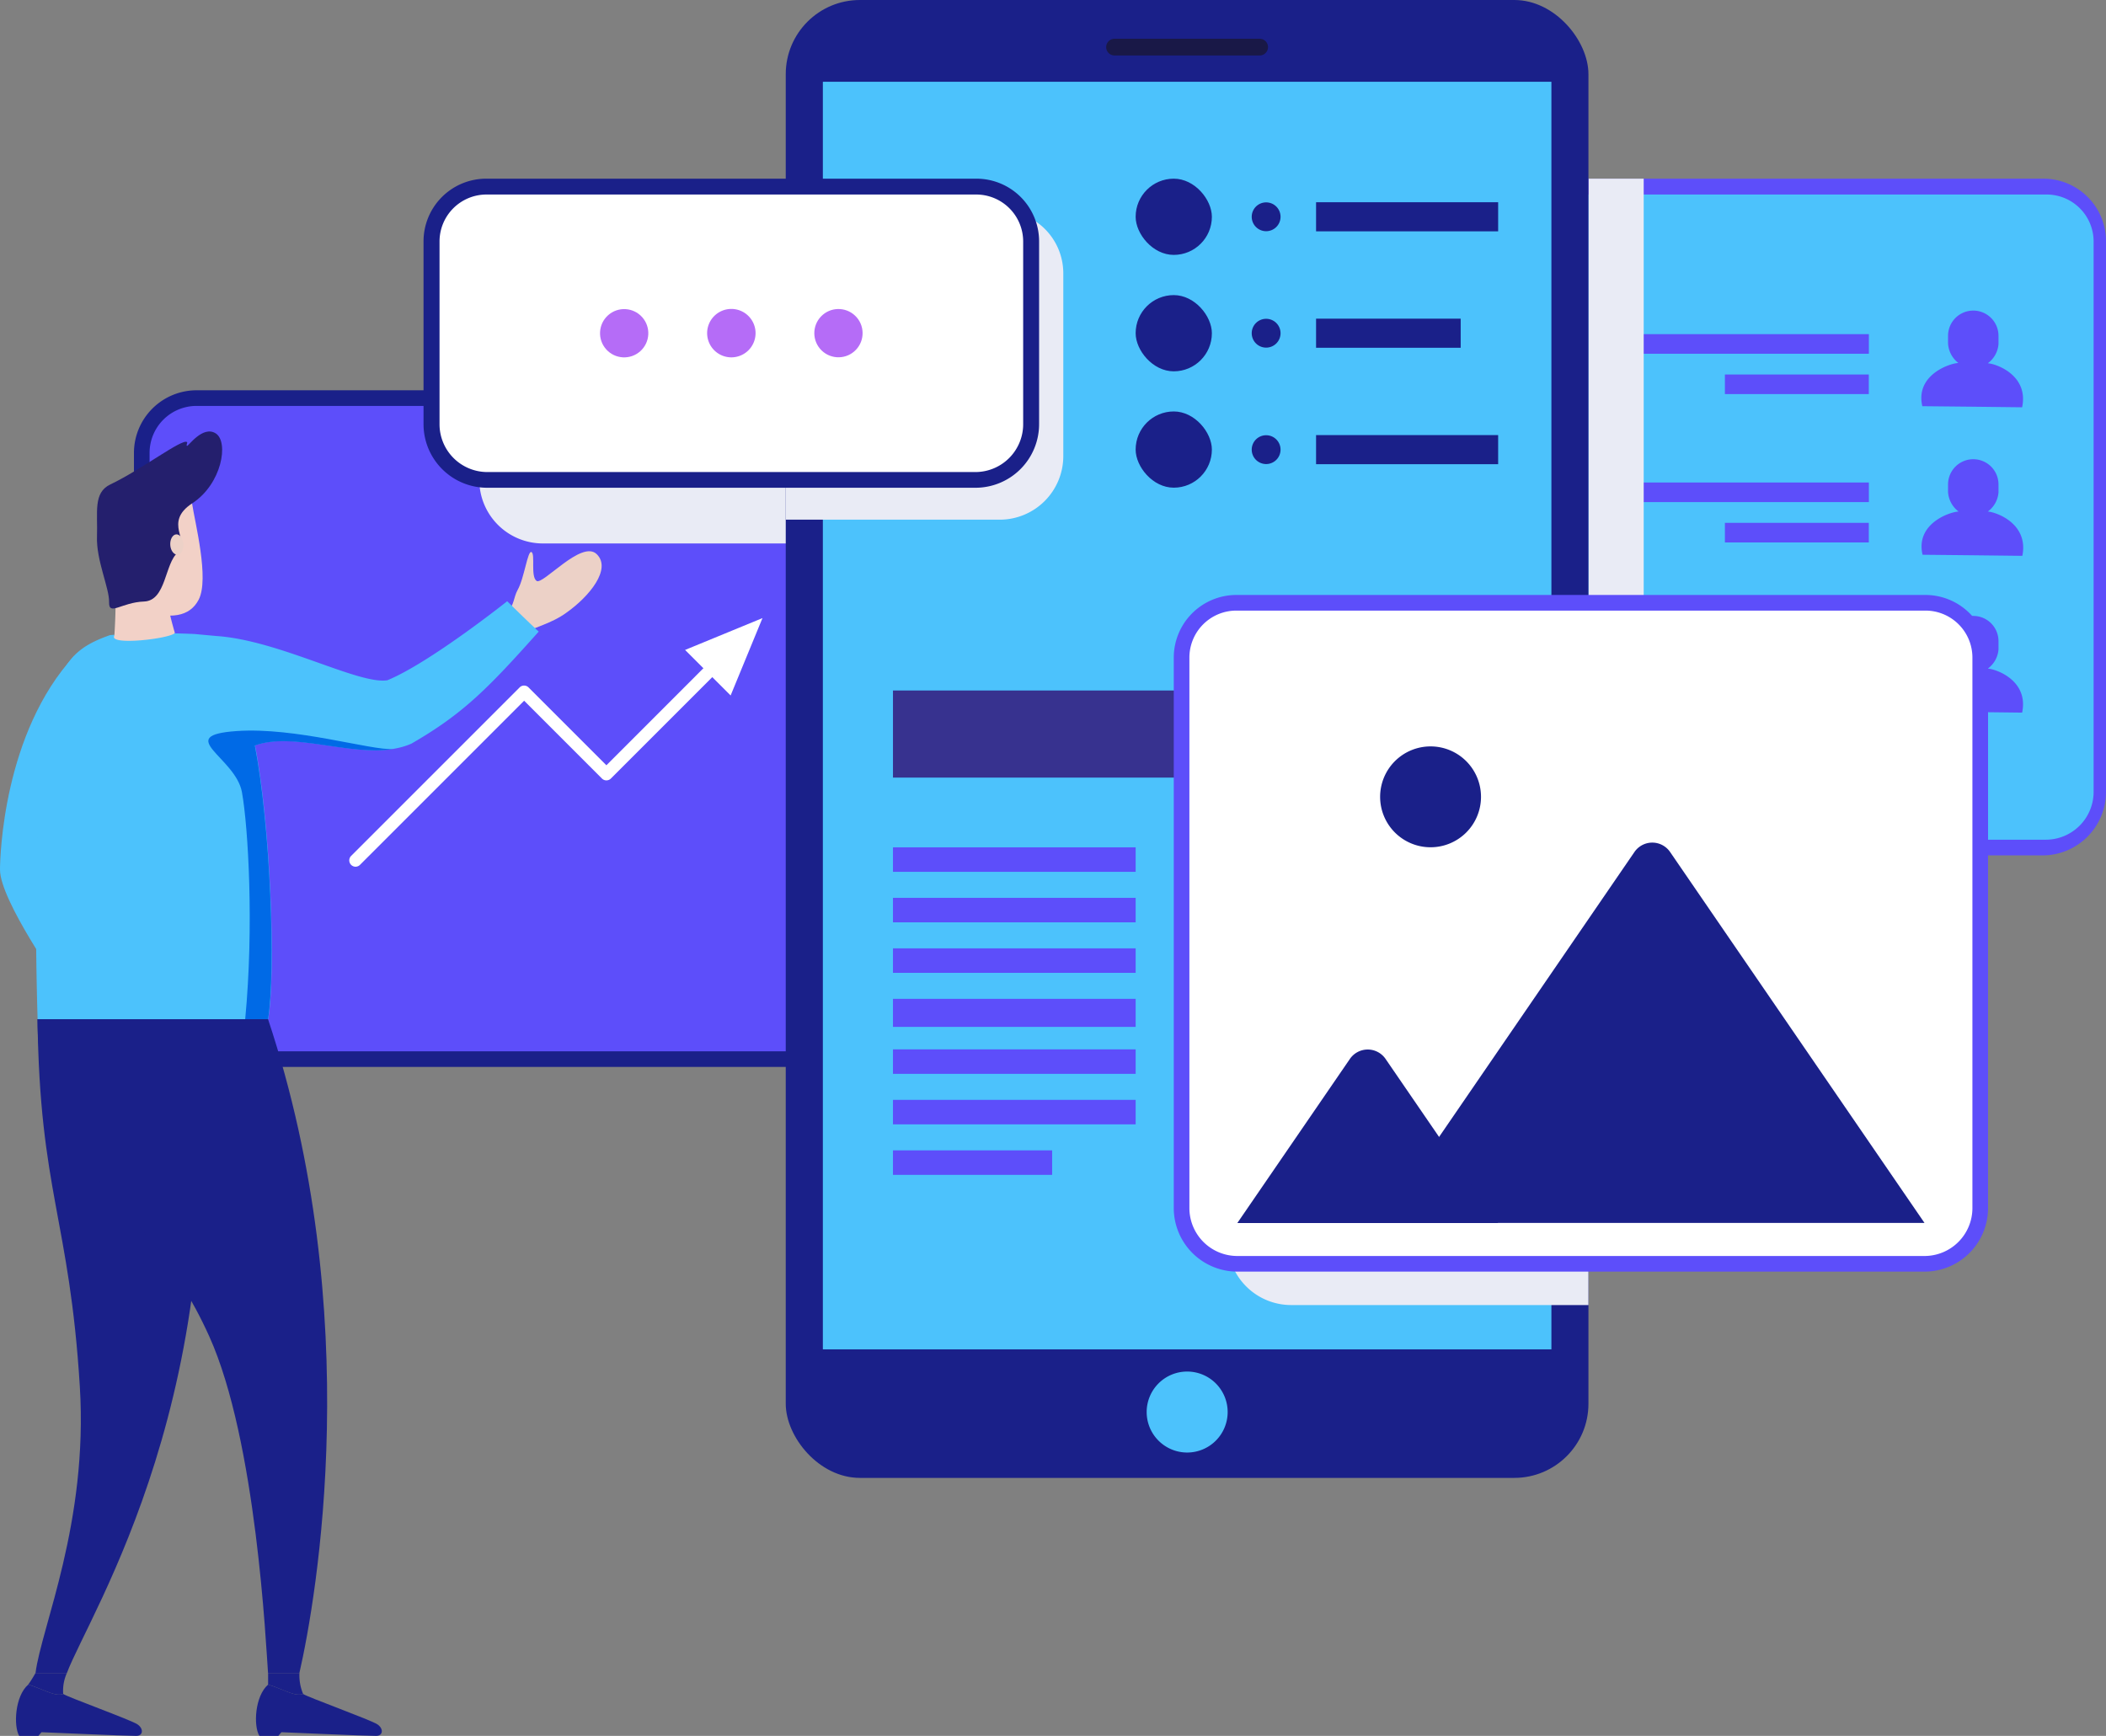 <svg xmlns="http://www.w3.org/2000/svg" viewBox="0 0 292.28 240.94"><rect x="0" y="0" width="292.28" height="240.94" fill="#808080" stroke="none"/><defs><style>.cls-1{isolation:isolate;}.cls-2{fill:#1a2089;}.cls-3{fill:#5d4efa;}.cls-4{fill:#e9ebf5;mix-blend-mode:multiply;}.cls-5{fill:#fff;}.cls-6{fill:#4cc2fc;}.cls-7{fill:#191847;}.cls-8{fill:#37328f;}.cls-9{fill:#b56cf7;}.cls-10{fill:#ecd1c7;}.cls-11{fill:#f2d1c7;}.cls-12{fill:#241f6d;}.cls-13{fill:#006ae6;}</style></defs><title>deployment</title><g class="cls-1"><g id="Layer_2" data-name="Layer 2"><g id="Layer_1-2" data-name="Layer 1"><path class="cls-2" d="M27.41,148.09a8.83,8.83,0,0,1-8.82-8.81V62.86a8.7,8.7,0,0,1,8.69-8.69h95.63a8.7,8.7,0,0,1,8.69,8.69v76.42a8.82,8.82,0,0,1-8.82,8.81Z"/><path class="cls-3" d="M20.76,62.86v76.42a6.64,6.64,0,0,0,6.65,6.64h95.37a6.64,6.64,0,0,0,6.65-6.64V62.86a6.52,6.52,0,0,0-6.52-6.52H27.28A6.52,6.52,0,0,0,20.76,62.86Z"/><path class="cls-4" d="M131.08,54.17H66.52V66.62a8.82,8.82,0,0,0,8.82,8.81h64.43V62.86A8.7,8.7,0,0,0,131.08,54.17Z"/><polygon class="cls-5" points="101.4 96.53 105.82 85.79 95.08 90.21 101.4 96.53"/><path class="cls-5" d="M49.33,120.3a.88.88,0,0,1-.61-1.49l23.4-23.4a.87.87,0,0,1,1.23,0l10.81,10.81L99.37,91a.87.87,0,0,1,1.23,0,.88.88,0,0,1,0,1.24L84.78,108.06a.88.88,0,0,1-1.24,0l-10.8-10.8L50,120A.89.89,0,0,1,49.33,120.3Z"/><path class="cls-3" d="M188.5,118.73a8.81,8.81,0,0,1-8.78-8.82V33.49a8.68,8.68,0,0,1,8.65-8.69h95.25a8.68,8.68,0,0,1,8.66,8.69v76.42a8.82,8.82,0,0,1-8.79,8.82Z"/><path class="cls-6" d="M181.89,33.49v76.42a6.64,6.64,0,0,0,6.65,6.64h95.37a6.64,6.64,0,0,0,6.65-6.64V33.49A6.52,6.52,0,0,0,284,27H188.41A6.52,6.52,0,0,0,181.89,33.49Z"/><path class="cls-3" d="M275.88,50.42a3.65,3.65,0,0,0,1.48-2.65h0v-.05c0-.08,0-1,0-1.07a3.5,3.5,0,1,0-7-.08v1.12h0a3.68,3.68,0,0,0,1.43,2.69c-1.32.07-6,1.73-5,6l6.92.07,6.93.08C281.56,52.16,277.19,50.52,275.88,50.42Z"/><rect class="cls-3" x="224.29" y="46.38" width="35.08" height="2.72"/><rect class="cls-3" x="239.39" y="51.98" width="19.97" height="2.72"/><path class="cls-3" d="M275.88,71a3.65,3.65,0,0,0,1.48-2.65h0v0c0-.08,0-1,0-1.07a3.5,3.5,0,1,0-7-.08v1.12h0A3.68,3.68,0,0,0,271.82,71c-1.32.07-6,1.73-5,6l6.92.07,6.93.08C281.56,72.75,277.19,71.11,275.88,71Z"/><rect class="cls-3" x="224.29" y="66.97" width="35.08" height="2.72"/><rect class="cls-3" x="239.39" y="72.57" width="19.97" height="2.72"/><path class="cls-3" d="M275.88,92.8a3.65,3.65,0,0,0,1.48-2.65h0V90.1c0-.08,0-1,0-1.07a3.5,3.5,0,1,0-7-.08v1.12h0a3.68,3.68,0,0,0,1.43,2.69c-1.32.07-6,1.73-5,6l6.92.07,6.93.08C281.56,94.54,277.19,92.9,275.88,92.8Z"/><rect class="cls-3" x="224.29" y="88.76" width="35.08" height="2.72"/><rect class="cls-3" x="239.39" y="94.36" width="19.97" height="2.72"/><rect class="cls-4" x="220.45" y="24.8" width="7.67" height="93.92"/><rect class="cls-2" x="109.05" width="111.4" height="205.13" rx="10.29"/><rect class="cls-6" x="114.2" y="11.35" width="101.11" height="175.94"/><path class="cls-7" d="M174.82,7.7H154.68a1.16,1.16,0,1,1,0-2.32h20.14a1.16,1.16,0,0,1,0,2.32Z"/><path class="cls-6" d="M159.14,196a5.62,5.62,0,1,1,5.61,5.61A5.62,5.62,0,0,1,159.14,196Z"/><rect class="cls-2" x="157.61" y="24.8" width="10.58" height="10.58" rx="5.29"/><rect class="cls-2" x="157.61" y="40.96" width="10.58" height="10.58" rx="5.29"/><rect class="cls-2" x="157.61" y="57.11" width="10.58" height="10.58" rx="5.29"/><path class="cls-2" d="M173.72,30.09a2,2,0,1,1,2,2A2,2,0,0,1,173.72,30.09Z"/><path class="cls-2" d="M173.72,46.25a2,2,0,1,1,2,2A2,2,0,0,1,173.72,46.25Z"/><path class="cls-2" d="M173.72,62.41a2,2,0,1,1,2,2A2,2,0,0,1,173.72,62.41Z"/><rect class="cls-2" x="182.65" y="28.07" width="25.27" height="4.04"/><rect class="cls-2" x="182.65" y="44.23" width="20.07" height="4.04"/><rect class="cls-2" x="182.65" y="60.39" width="25.27" height="4.04"/><rect class="cls-8" x="123.93" y="95.84" width="57.2" height="12.09"/><rect class="cls-3" x="123.93" y="117.61" width="33.68" height="3.4"/><rect class="cls-3" x="123.93" y="124.62" width="33.68" height="3.4"/><rect class="cls-3" x="123.93" y="131.63" width="33.68" height="3.4"/><rect class="cls-3" x="123.93" y="138.64" width="33.68" height="3.89"/><rect class="cls-3" x="123.93" y="145.65" width="33.68" height="3.4"/><rect class="cls-3" x="123.93" y="152.66" width="33.68" height="3.4"/><rect class="cls-3" x="123.93" y="159.67" width="22.09" height="3.4"/><path class="cls-4" d="M179.18,181.14h41.27v-6.81H170.6A8.83,8.83,0,0,0,179.18,181.14Z"/><path class="cls-3" d="M171.72,176.5a8.83,8.83,0,0,1-8.82-8.82V91.27a8.7,8.7,0,0,1,8.69-8.69h95.63a8.7,8.7,0,0,1,8.69,8.69v76.41a8.82,8.82,0,0,1-8.82,8.82Z"/><path class="cls-5" d="M165.07,91.27v76.41a6.65,6.65,0,0,0,6.65,6.65h95.37a6.65,6.65,0,0,0,6.65-6.65V91.27a6.52,6.52,0,0,0-6.52-6.52H171.59A6.52,6.52,0,0,0,165.07,91.27Z"/><path class="cls-2" d="M191.54,110.6a7,7,0,1,1,7,7A7,7,0,0,1,191.54,110.6Z"/><path class="cls-2" d="M226.82,118.28l-35.28,51.46h75.55L231.8,118.28A3,3,0,0,0,226.82,118.28Z"/><path class="cls-2" d="M187.33,147l-15.61,22.76h36.2L192.31,147A3,3,0,0,0,187.33,147Z"/><path class="cls-4" d="M138.88,29.24H109.05V72.13h29.7a8.83,8.83,0,0,0,8.82-8.81V37.93A8.7,8.7,0,0,0,138.88,29.24Z"/><path class="cls-2" d="M67.6,67.7a8.83,8.83,0,0,1-8.82-8.82V33.49a8.7,8.7,0,0,1,8.69-8.69h68.05a8.7,8.7,0,0,1,8.69,8.69V58.88a8.83,8.83,0,0,1-8.82,8.82Z"/><path class="cls-5" d="M61,33.49V58.88a6.64,6.64,0,0,0,6.65,6.64h67.79A6.64,6.64,0,0,0,142,58.88V33.49A6.52,6.52,0,0,0,135.52,27H67.47A6.52,6.52,0,0,0,61,33.49Z"/><path class="cls-9" d="M98.14,46.25a3.36,3.36,0,1,1,3.36,3.35A3.36,3.36,0,0,1,98.14,46.25Z"/><circle class="cls-9" cx="116.37" cy="46.25" r="3.35" transform="translate(2.52 98.4) rotate(-46.29)"/><circle class="cls-9" cx="86.62" cy="46.25" r="3.35" transform="translate(-8.75 69.61) rotate(-41.86)"/><path class="cls-10" d="M73.49,87.59c.48-.49,3-1,5.12-2.55,3.19-2.25,6.3-6.07,4.21-8.12s-7.49,4.32-8.35,3.71-.16-3.68-.7-4-1,3.64-1.94,5.27c-.55,1-.48,2.15-1.36,2.94C70.76,85,73.49,87.59,73.49,87.59Z"/><path class="cls-6" d="M10.34,91C.46,101.69,0,118.89,0,120.71c0,4.27,8.38,16.1,8.38,16.1Z"/><path class="cls-2" d="M5.21,141.46c.29,23.95,4.44,27.79,5.87,51,1.17,18.92-5.34,33.37-6.15,39.76H9.28c3.2-8.47,23.59-39.43,17.59-90.76Z"/><path class="cls-2" d="M3.92,233.82a17,17,0,0,0,1-1.6H9.28a6,6,0,0,0-.51,2.9C7.64,235.55,6,234.43,3.92,233.82Z"/><path class="cls-2" d="M3.92,233.82c2.06.61,3.72,1.73,4.85,1.3.6.43,9.42,3.61,10.31,4.22s.79,1.6-.18,1.6c-1.43,0-13.14-.51-13.14-.51-.24.26-.43.51-.43.51H2.66C1.86,239.56,2.07,235.41,3.92,233.82Z"/><path class="cls-2" d="M5.21,141.46c0,21.82,14.24,22.81,23.82,44,6.57,14.54,7.88,42.92,8.17,46.76h4.35c2.37-10.34,9.26-49.85-4.35-90.76Z"/><path class="cls-2" d="M37.21,233.82c0-.73,0-1.6,0-1.6h4.35a6.64,6.64,0,0,0,.51,2.9C40.93,235.55,39.28,234.43,37.21,233.82Z"/><path class="cls-2" d="M37.21,233.82c2.07.61,3.72,1.73,4.85,1.3.6.43,9.42,3.61,10.32,4.22s.78,1.6-.19,1.6c-1.42,0-13.13-.51-13.13-.51-.24.26-.43.51-.43.51H36C35.15,239.56,35.37,235.41,37.21,233.82Z"/><path class="cls-6" d="M70.39,83.45S59.65,92,53.76,94.42c-4,.63-15-5.55-23.7-6.14L27,88a99.76,99.76,0,0,0-11.72.15C9,90.34,7.63,93.17,6,104.68s-.78,36.78-.78,36.78h32c1.1-6.7.32-26.88-1.83-38,6-2.21,15.36,2.56,21.7-.24,7.19-4.14,10.64-7.67,17.68-15.56C74.75,87.68,72.76,85.78,70.39,83.45Z"/><path class="cls-11" d="M26.65,69.85c.4,2.66,2.43,10.51.92,13.39-1.23,2.36-3.87,2.81-8.15,1.46S14.8,75.62,14.2,73.4C13.24,69.89,25.81,64.25,26.65,69.85Z"/><path class="cls-11" d="M23.43,84.5c.24,1.36.84,3.35.84,3.35-.59.8-9.24,1.8-8.4.39A80.42,80.42,0,0,0,16,80Z"/><path class="cls-12" d="M15.31,67.24c4.35-2.07,10-6.41,10.64-5.88.12.1-.15.41,0,.53s2.18-2.9,4-1.73.86,7-3.26,9.69-.15,5.34-2,6.83-1.6,6.7-4.71,6.81-4.89,2.06-4.84.1-1.8-5.81-1.68-9.13S12.9,68.39,15.31,67.24Z"/><path class="cls-10" d="M23.63,75.65c-.05-.78.32-1.44.82-1.48s.95.58,1,1.36S25.14,77,24.64,77,23.68,76.44,23.63,75.65Z"/><path class="cls-13" d="M35.37,103.48c5.28-1.93,13.06,1.47,19.17.49-3.12.19-13.54-3.07-21.7-2.5-8.83.62-.13,3.64.74,8.49s1.68,18.61.45,31.5H37.2C38.3,134.76,37.52,114.58,35.37,103.48Z"/></g></g></g></svg>